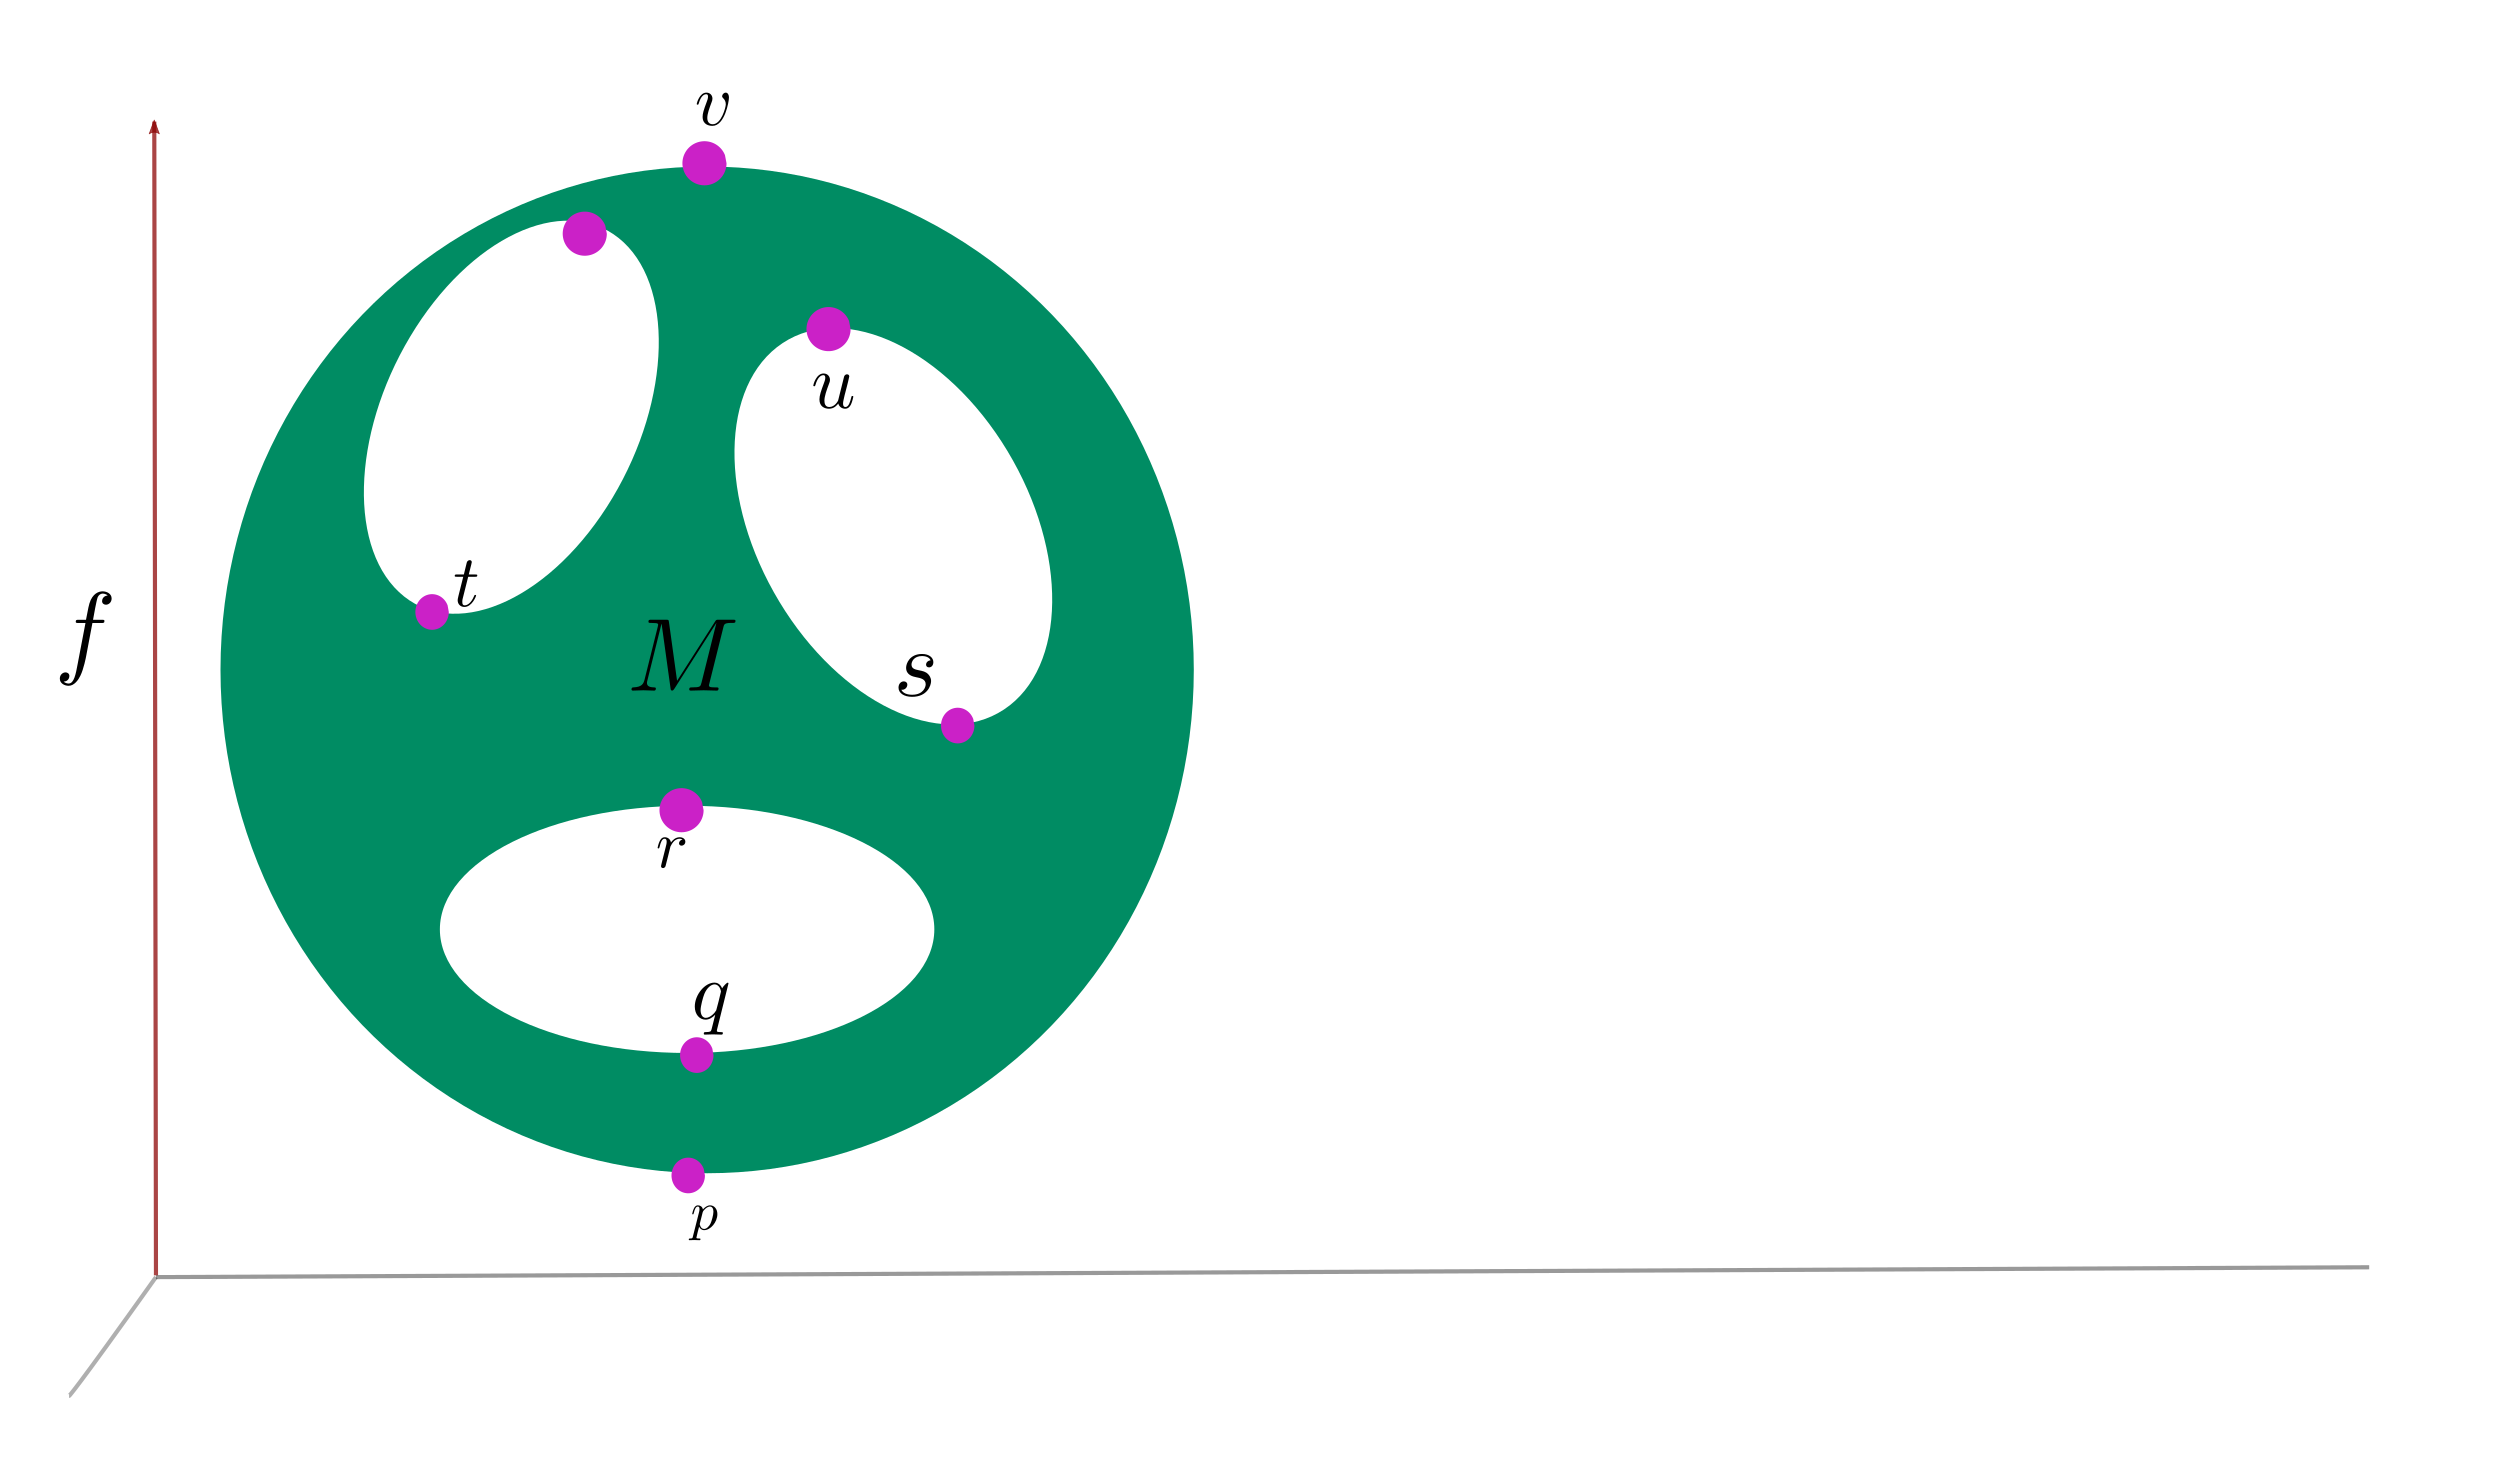 <?xml version="1.0" encoding="UTF-8" standalone="no"?>
<!-- Created with Inkscape (http://www.inkscape.org/) -->

<svg
   xmlns:dc="http://purl.org/dc/elements/1.1/"
   xmlns:cc="http://creativecommons.org/ns#"
   xmlns:rdf="http://www.w3.org/1999/02/22-rdf-syntax-ns#"
   xmlns:svg="http://www.w3.org/2000/svg"
   xmlns="http://www.w3.org/2000/svg"
   xmlns:sodipodi="http://sodipodi.sourceforge.net/DTD/sodipodi-0.dtd"
   xmlns:inkscape="http://www.inkscape.org/namespaces/inkscape"
   width="600mm"
   height="350mm"
   viewBox="0 0 600 350"
   version="1.1"
   id="svg8"
   inkscape:version="0.92.3 (2405546, 2018-03-11)"
   sodipodi:docname="2.svg">
  <sodipodi:namedview
     id="base"
     pagecolor="#ffffff"
     bordercolor="#666666"
     borderopacity="1.0"
     inkscape:pageopacity="0.0"
     inkscape:pageshadow="2"
     inkscape:zoom="0.49497475"
     inkscape:cx="1334.1124"
     inkscape:cy="659.92849"
     inkscape:document-units="mm"
     inkscape:current-layer="layer1"
     showgrid="true"
     inkscape:window-width="1920"
     inkscape:window-height="1145"
     inkscape:window-x="0"
     inkscape:window-y="27"
     inkscape:window-maximized="1">
    <inkscape:grid
       type="xygrid"
       id="grid815" />
  </sodipodi:namedview>
  <defs
     id="defs2">
    <marker
       inkscape:stockid="Arrow1Lend"
       orient="auto"
       refY="0"
       refX="0"
       id="Arrow1Lend"
       style="overflow:visible"
       inkscape:isstock="true">
      <path
         id="path822"
         d="M 0,0 5,-5 -12.5,0 5,5 Z"
         style="fill:#000000;fill-opacity:0.4;fill-rule:evenodd;stroke:#000000;stroke-width:1pt;stroke-opacity:0.4"
         transform="matrix(-0.8,0,0,-0.8,-10,0)"
         inkscape:connector-curvature="0" />
    </marker>
    <marker
       inkscape:stockid="Arrow2Lend"
       orient="auto"
       refY="0"
       refX="0"
       id="Arrow2Lend"
       style="overflow:visible"
       inkscape:isstock="true">
      <path
         id="path840"
         style="fill:#8a0000;fill-opacity:0.73;fill-rule:evenodd;stroke:#8a0000;stroke-width:0.625;stroke-linejoin:round;stroke-opacity:0.73"
         d="M 8.719,4.034 -2.207,0.016 8.719,-4.002 c -1.745,2.372 -1.735,5.617 -6e-7,8.035 z"
         transform="matrix(-1.1,0,0,-1.1,-1.1,0)"
         inkscape:connector-curvature="0" />
    </marker>
  </defs>
  <g
     inkscape:label="Layer 1"
     inkscape:groupmode="layer"
     id="layer1"
     transform="translate(0,53)">
    <g
       id="g1826-2"
       transform="matrix(0.788,0,0,0.855,56.82,-22.682)">
      <g
         word-spacing="normal"
         letter-spacing="normal"
         font-size-adjust="none"
         font-stretch="normal"
         font-weight="normal"
         font-variant="normal"
         font-style="normal"
         stroke-miterlimit="10.433"
         xml:space="preserve"
         transform="matrix(0.5,0,0,-0.5,-87.5,450)"
         id="g1824-7"
         style="font-style:normal;font-variant:normal;font-weight:normal;font-stretch:normal;letter-spacing:normal;word-spacing:normal;text-anchor:start;fill:none;fill-opacity:1;fill-rule:evenodd;stroke:#000000;stroke-linecap:butt;stroke-linejoin:miter;stroke-miterlimit:10.433;stroke-dasharray:none;stroke-dashoffset:0;stroke-opacity:1"><path
           id="path1822-0"
           d="m 478.04,427.67 -0.01,0.02 v 0.02 0.02 0.02 l -0.01,0.02 v 0.02 l -0.01,0.02 v 0.02 l -0.01,0.02 -0.01,0.02 -0.01,0.02 -0.01,0.03 -0.01,0.02 -0.01,0.02 -0.02,0.02 -0.01,0.01 -0.02,0.02 -0.01,0.02 -0.02,0.02 -0.02,0.01 -0.02,0.02 -0.02,0.01 -0.02,0.02 -0.03,0.01 -0.02,0.01 -0.03,0.01 -0.02,0.01 h -0.03 l -0.03,0.01 h -0.03 l -0.03,0.01 h -0.02 -0.01 c -0.55,0 -2.54,-1.99 -3.38,-3.44 -1.11,2.69 -3.05,3.48 -4.64,3.48 v -1.09 c 3.23,0 3.94,-4.03 3.94,-4.37 0,-0.32 -2.74,-11.22 -2.89,-11.43 -0.75,-1.39 -3.53,-4.57 -6.33,-4.57 v 0 c -2.99,0 -3.19,3.84 -3.19,4.68 0,2.39 1.44,7.82 2.3,9.91 1.53,3.69 4.12,5.78 6.17,5.78 v 1.09 c -5.88,0 -12,-7.37 -12,-14.59 0,-4.87 2.94,-7.97 6.56,-7.97 2.16,0 4.1,1.19 5.89,2.99 -0.45,-1.74 -2.09,-8.47 -2.25,-8.93 -0.39,-1.39 -0.79,-1.59 -3.58,-1.64 -0.65,0 -1.15,0 -1.15,-1 0,-0.04 0,-0.54 0.65,-0.54 1.6,0 3.33,0.15 4.99,0.15 1.69,0 3.48,-0.15 5.12,-0.15 0.25,0 0.89,0 0.89,1 0,0.54 -0.48,0.54 -1.28,0.54 -2.4,0 -2.4,0.36 -2.4,0.8 0,0.36 0.11,0.66 0.2,1.09 z"
           inkscape:connector-curvature="0"
           style="fill:#000000;stroke-width:0" /></g>    </g>
    <ellipse
       ry="120.806"
       rx="116.797"
       cy="107.773"
       cx="169.716"
       id="path1042"
       style="fill:#008c63;fill-opacity:1;stroke:none;stroke-width:3.882;stroke-linejoin:round;stroke-miterlimit:4;stroke-dasharray:none;stroke-opacity:0.624" />
    <ellipse
       ry="25.658"
       rx="29.132"
       cy="-95.352"
       cx="576.5"
       id="path1044"
       style="fill:#ffffff;fill-opacity:1;stroke:none;stroke-width:3;stroke-linejoin:round;stroke-miterlimit:4;stroke-dasharray:none;stroke-opacity:0.624" />
    <g
       transform="translate(10.253,-209.157)"
       id="g1328">
      <g
         style="font-style:normal;font-variant:normal;font-weight:normal;font-stretch:normal;letter-spacing:normal;word-spacing:normal;text-anchor:start;fill:none;fill-opacity:1;fill-rule:evenodd;stroke:#000000;stroke-linecap:butt;stroke-linejoin:miter;stroke-miterlimit:10.433;stroke-dasharray:none;stroke-dashoffset:0;stroke-opacity:1"
         id="content"
         transform="matrix(0.5,0,0,-0.5,-87.5,525)"
         xml:space="preserve"
         stroke-miterlimit="10.433"
         font-style="normal"
         font-variant="normal"
         font-weight="normal"
         font-stretch="normal"
         font-size-adjust="none"
         letter-spacing="normal"
         word-spacing="normal"><path
           style="fill:#000000;stroke-width:0"
           inkscape:connector-curvature="0"
           d="m 501.66,436.39 0.04,0.16 0.04,0.16 0.04,0.15 0.04,0.14 0.04,0.14 0.04,0.13 0.04,0.12 0.05,0.11 0.05,0.11 0.05,0.11 0.07,0.09 0.06,0.09 0.08,0.09 0.08,0.08 0.09,0.07 0.09,0.07 0.11,0.06 0.12,0.06 0.13,0.05 0.14,0.05 0.15,0.04 0.09,0.02 0.08,0.02 0.09,0.02 0.09,0.02 0.1,0.01 0.1,0.02 0.1,0.01 0.11,0.01 0.11,0.02 0.12,0.01 0.12,0.01 h 0.12 l 0.13,0.01 0.13,0.01 0.14,0.01 h 0.14 0.15 l 0.15,0.01 h 0.16 0.16 0.17 0.17 c 1.14,0 1.6,0 1.6,1 0,0.55 -0.5,0.55 -1.35,0.55 h -6.58 c -1.29,0 -1.34,0 -1.93,-0.95 l -18.19,-28.39 -3.89,28.18 c -0.16,1.16 -0.25,1.16 -1.55,1.16 h -6.83 c -0.93,0 -1.48,0 -1.48,-0.95 0,-0.6 0.44,-0.6 1.44,-0.6 0.65,0 1.54,-0.04 2.14,-0.09 0.79,-0.11 1.09,-0.25 1.09,-0.8 0,-0.2 -0.05,-0.36 -0.19,-0.95 l -6.33,-25.36 c -0.5,-2 -1.34,-3.59 -5.39,-3.73 -0.25,0 -0.89,-0.05 -0.89,-0.96 0,-0.43 0.3,-0.59 0.71,-0.59 1.59,0 3.32,0.16 4.97,0.16 1.7,0 3.5,-0.16 5.14,-0.16 0.25,0 0.89,0 0.89,1 0,0.55 -0.55,0.55 -0.89,0.55 -2.85,0.04 -3.39,1.04 -3.39,2.18 0,0.35 0.04,0.6 0.2,1.14 l 6.76,27.16 h 0.07 l 4.28,-30.89 c 0.09,-0.59 0.14,-1.14 0.75,-1.14 0.54,0 0.84,0.55 1.09,0.89 l 20.13,31.55 h 0.04 l -7.12,-28.55 c -0.5,-1.95 -0.6,-2.34 -4.53,-2.34 -0.85,0 -1.39,0 -1.39,-0.96 0,-0.59 0.59,-0.59 0.75,-0.59 1.39,0 4.78,0.16 6.17,0.16 2.05,0 4.19,-0.16 6.23,-0.16 0.3,0 0.94,0 0.94,1 0,0.55 -0.45,0.55 -1.39,0.55 -1.84,0 -3.23,0 -3.23,0.89 0,0.2 0,0.29 0.25,1.2 z"
           id="path1325" /></g>    </g>
    <path
       style="fill:none;stroke:#8a0000;stroke-width:1;stroke-linecap:butt;stroke-linejoin:miter;stroke-miterlimit:4;stroke-dasharray:none;stroke-opacity:0.73;marker-end:url(#Arrow2Lend)"
       d="M 37.432,253.087 37.028,-23.815"
       id="path817"
       inkscape:connector-curvature="0" />
    <g
       id="g1360"
       transform="translate(-127.22,-215.419)">
      <g
         word-spacing="normal"
         letter-spacing="normal"
         font-size-adjust="none"
         font-stretch="normal"
         font-weight="normal"
         font-variant="normal"
         font-style="normal"
         stroke-miterlimit="10.433"
         xml:space="preserve"
         transform="matrix(0.5,0,0,-0.5,-87.5,525)"
         id="g1358"
         style="font-style:normal;font-variant:normal;font-weight:normal;font-stretch:normal;letter-spacing:normal;word-spacing:normal;text-anchor:start;fill:none;fill-opacity:1;fill-rule:evenodd;stroke:#000000;stroke-linecap:butt;stroke-linejoin:miter;stroke-miterlimit:10.433;stroke-dasharray:none;stroke-dashoffset:0;stroke-opacity:1"><path
           id="path1356"
           d="m 473.8,426.12 h 4.28 c 1,0 1.5,0 1.5,1 0,0.55 -0.5,0.55 -1.34,0.55 h -4.14 l 1.04,5.69 c 0.21,1.04 0.91,4.57 1.21,5.17 0.45,0.95 1.29,1.7 2.34,1.7 0.19,0 1.49,0 2.44,-0.91 -2.19,-0.18 -2.69,-1.93 -2.69,-2.68 0,-1.14 0.89,-1.74 1.85,-1.74 1.29,0 2.73,1.1 2.73,2.99 0,2.29 -2.3,3.43 -4.33,3.43 -1.7,0 -4.84,-0.89 -6.33,-5.82 -0.29,-1.05 -0.45,-1.55 -1.64,-7.83 h -3.43 c -0.96,0 -1.5,0 -1.5,-0.94 0,-0.61 0.45,-0.61 1.39,-0.61 h 3.29 l -3.75,-19.67 c -0.89,-4.83 -1.73,-9.38 -4.33,-9.38 -0.2,0 -1.43,0 -2.39,0.91 2.3,0.14 2.74,1.94 2.74,2.69 0,1.14 -0.89,1.75 -1.85,1.75 -1.29,0 -2.73,-1.1 -2.73,-3 0,-2.24 2.19,-3.44 4.23,-3.44 2.74,0 4.74,2.94 5.63,4.84 1.59,3.14 2.75,9.16 2.8,9.52 z"
           inkscape:connector-curvature="0"
           style="fill:#000000;stroke-width:0" /></g>    </g>
    <path
       style="fill:none;stroke:#000000;stroke-width:1;stroke-linecap:butt;stroke-linejoin:miter;stroke-miterlimit:4;stroke-dasharray:none;stroke-opacity:0.4"
       d="M 37.432,253.504 568.608,251.147"
       id="path1387"
       inkscape:connector-curvature="0" />
    <path
       style="fill:#cb21c7;fill-opacity:1;stroke:none;stroke-width:1;stroke-linejoin:round;stroke-miterlimit:4;stroke-dasharray:none;stroke-opacity:0.729"
       id="path1435-3"
       sodipodi:type="arc"
       sodipodi:cx="227.72272"
       sodipodi:cy="576.27728"
       sodipodi:rx="4.0090423"
       sodipodi:ry="4.2763124"
       sodipodi:start="0"
       sodipodi:end="5.9060371"
       sodipodi:open="true"
       d="m 231.732,576.277 a 4.009,4.276 0 0 1 -3.632,4.257 4.009,4.276 0 0 1 -4.315,-3.456 4.009,4.276 0 0 1 2.819,-4.908 4.009,4.276 0 0 1 4.846,2.532" />
    <g
       transform="translate(82.79,350.549)"
       id="g1722">
      <g
         style="font-style:normal;font-variant:normal;font-weight:normal;font-stretch:normal;letter-spacing:normal;word-spacing:normal;text-anchor:start;fill:none;fill-opacity:1;fill-rule:evenodd;stroke:#000000;stroke-linecap:butt;stroke-linejoin:miter;stroke-miterlimit:10.433;stroke-dasharray:none;stroke-dashoffset:0;stroke-opacity:1"
         id="g1720"
         transform="matrix(0.5,0,0,-0.5,-87.5,450)"
         xml:space="preserve"
         stroke-miterlimit="10.433"
         font-style="normal"
         font-variant="normal"
         font-weight="normal"
         font-stretch="normal"
         font-size-adjust="none"
         letter-spacing="normal"
         word-spacing="normal"><path
           style="fill:#000000;stroke-width:0"
           inkscape:connector-curvature="0"
           d="m 457.75,400.12 -0.03,-0.15 -0.04,-0.15 -0.03,-0.14 -0.03,-0.13 -0.04,-0.13 -0.03,-0.11 -0.04,-0.12 -0.03,-0.1 -0.04,-0.1 -0.04,-0.09 -0.04,-0.09 -0.05,-0.08 -0.05,-0.07 -0.05,-0.07 -0.06,-0.07 -0.06,-0.06 -0.07,-0.05 -0.07,-0.05 -0.08,-0.04 -0.09,-0.04 -0.09,-0.04 -0.1,-0.03 -0.11,-0.03 -0.12,-0.02 -0.13,-0.02 -0.06,-0.01 -0.07,-0.01 -0.07,-0.01 -0.08,-0.01 h -0.07 l -0.08,-0.01 h -0.08 l -0.09,-0.01 h -0.08 -0.09 -0.1 -0.09 l -0.1,-0.01 h -0.1 c -0.6,0 -1.14,0 -1.14,-0.93 0,-0.41 0.25,-0.61 0.64,-0.61 1.36,0 2.79,0.15 4.18,0.15 1.64,0 3.35,-0.15 4.94,-0.15 0.25,0 0.89,0 0.89,1 0,0.54 -0.5,0.54 -1.19,0.54 -2.5,0 -2.5,0.36 -2.5,0.8 0,0.61 2.1,8.72 2.46,9.97 0.64,-1.44 2.03,-3.19 4.58,-3.19 l -0.05,1.1 c -3.3,0 -3.94,4.14 -3.94,4.43 0,0.1 0,0.21 0.14,0.8 l 2.46,9.77 c 0.34,1.34 1.68,2.73 2.57,3.48 1.75,1.55 3.21,1.89 4.05,1.89 1.98,0 3.19,-1.73 3.19,-4.69 0,-2.93 -1.64,-8.65 -2.55,-10.56 -1.69,-3.48 -4.08,-5.12 -5.92,-5.12 l 0.05,-1.1 c 5.78,0 12,7.27 12,14.6 0,4.68 -2.83,7.96 -6.63,7.96 -2.48,0 -4.87,-1.78 -6.51,-3.73 -0.5,2.69 -2.65,3.73 -4.49,3.73 -2.3,0 -3.25,-1.93 -3.69,-2.82 -0.9,-1.71 -1.54,-4.69 -1.54,-4.85 0,-0.5 0.5,-0.5 0.59,-0.5 0.5,0 0.55,0.07 0.84,1.16 0.86,3.53 1.85,5.92 3.64,5.92 0.85,0 1.55,-0.39 1.55,-2.28 0,-1.16 -0.15,-1.7 -0.34,-2.55 z"
           id="path1718" /></g>    </g>
    <path
       d="m 168.74,462.633 a 4.009,4.276 0 0 1 -3.632,4.257 4.009,4.276 0 0 1 -4.315,-3.456 4.009,4.276 0 0 1 2.819,-4.908 4.009,4.276 0 0 1 4.846,2.532"
       sodipodi:open="true"
       sodipodi:end="5.9060371"
       sodipodi:start="0"
       sodipodi:ry="4.2763124"
       sodipodi:rx="4.0090423"
       sodipodi:cy="462.63284"
       sodipodi:cx="164.73116"
       sodipodi:type="arc"
       id="path1435-3-7"
       style="fill:#cb21c7;fill-opacity:1;stroke:none;stroke-width:1;stroke-linejoin:round;stroke-miterlimit:4;stroke-dasharray:none;stroke-opacity:0.729" />
    <path
       d="m 216.777,468.598 a 4.009,4.276 0 0 1 -3.632,4.257 4.009,4.276 0 0 1 -4.315,-3.456 4.009,4.276 0 0 1 2.819,-4.908 4.009,4.276 0 0 1 4.846,2.532"
       sodipodi:open="true"
       sodipodi:end="5.9060371"
       sodipodi:start="0"
       sodipodi:ry="4.2763124"
       sodipodi:rx="4.0090423"
       sodipodi:cy="468.59778"
       sodipodi:cx="212.76807"
       sodipodi:type="arc"
       id="path1435-3-5"
       style="fill:#cb21c7;fill-opacity:1;stroke:none;stroke-width:1;stroke-linejoin:round;stroke-miterlimit:4;stroke-dasharray:none;stroke-opacity:0.729" />
    <path
       d="m 239.741,439.717 a 4.009,4.276 0 0 1 -3.632,4.257 4.009,4.276 0 0 1 -4.315,-3.456 4.009,4.276 0 0 1 2.819,-4.908 4.009,4.276 0 0 1 4.846,2.532"
       sodipodi:open="true"
       sodipodi:end="5.9060371"
       sodipodi:start="0"
       sodipodi:ry="4.2763124"
       sodipodi:rx="4.0090423"
       sodipodi:cy="439.71655"
       sodipodi:cx="235.73172"
       sodipodi:type="arc"
       id="path1435-3-3"
       style="fill:#cb21c7;fill-opacity:1;stroke:none;stroke-width:1;stroke-linejoin:round;stroke-miterlimit:4;stroke-dasharray:none;stroke-opacity:0.729" />
    <path
       d="m 141.931,440.786 a 4.009,4.276 0 0 1 -3.632,4.257 4.009,4.276 0 0 1 -4.315,-3.456 4.009,4.276 0 0 1 2.819,-4.908 4.009,4.276 0 0 1 4.846,2.532"
       sodipodi:open="true"
       sodipodi:end="5.9060371"
       sodipodi:start="0"
       sodipodi:ry="4.2763124"
       sodipodi:rx="4.0090423"
       sodipodi:cy="440.78561"
       sodipodi:cx="137.92184"
       sodipodi:type="arc"
       id="path1435-3-56"
       style="fill:#cb21c7;fill-opacity:1;stroke:none;stroke-width:1;stroke-linejoin:round;stroke-miterlimit:4;stroke-dasharray:none;stroke-opacity:0.729" />
    <path
       d="m 169.182,229.114 a 4.009,4.276 0 0 1 -3.632,4.257 4.009,4.276 0 0 1 -4.315,-3.456 4.009,4.276 0 0 1 2.819,-4.908 4.009,4.276 0 0 1 4.846,2.532"
       sodipodi:open="true"
       sodipodi:end="5.9060371"
       sodipodi:start="0"
       sodipodi:ry="4.2763124"
       sodipodi:rx="4.0090423"
       sodipodi:cy="229.11354"
       sodipodi:cx="165.17258"
       sodipodi:type="arc"
       id="path1435-3-2"
       style="fill:#cb21c7;fill-opacity:1;stroke:none;stroke-width:1;stroke-linejoin:round;stroke-miterlimit:4;stroke-dasharray:none;stroke-opacity:0.729" />
    <g
       transform="matrix(0.707,0,0,0.707,67.542,-197.547)"
       id="g2441">
      <g
         style="font-style:normal;font-variant:normal;font-weight:normal;font-stretch:normal;letter-spacing:normal;word-spacing:normal;text-anchor:start;fill:none;fill-opacity:1;fill-rule:evenodd;stroke:#000000;stroke-linecap:butt;stroke-linejoin:miter;stroke-miterlimit:10.433;stroke-dasharray:none;stroke-dashoffset:0;stroke-opacity:1"
         id="g2439"
         transform="matrix(0.5,0,0,-0.5,-87.5,450)"
         xml:space="preserve"
         stroke-miterlimit="10.433"
         font-style="normal"
         font-variant="normal"
         font-weight="normal"
         font-stretch="normal"
         font-size-adjust="none"
         letter-spacing="normal"
         word-spacing="normal"><path
           style="fill:#000000;stroke-width:0"
           inkscape:connector-curvature="0"
           d="m 478.83,424.73 v 0.12 0.13 l -0.01,0.12 v 0.11 l -0.01,0.12 -0.01,0.11 -0.01,0.11 -0.02,0.1 -0.03,0.21 -0.03,0.19 -0.05,0.18 -0.04,0.18 -0.06,0.16 -0.06,0.16 -0.06,0.15 -0.07,0.13 -0.07,0.13 -0.07,0.12 -0.08,0.12 -0.08,0.1 -0.08,0.1 -0.09,0.09 -0.08,0.08 -0.09,0.07 -0.09,0.07 -0.09,0.06 -0.1,0.05 -0.09,0.05 -0.09,0.04 -0.09,0.03 -0.09,0.03 -0.1,0.03 -0.09,0.01 -0.08,0.02 h -0.09 -0.09 c -1.25,0 -2.43,-1.29 -2.43,-2.39 0,-0.64 0.25,-0.93 0.79,-1.48 1.05,-1 1.69,-2.3 1.69,-4.09 0,-2.1 -3.03,-13.5 -8.86,-13.5 -2.54,0 -3.69,1.75 -3.69,4.32 0,2.8 1.35,6.44 2.9,10.57 0.34,0.86 0.59,1.54 0.59,2.5 0,2.23 -1.59,4.07 -4.09,4.07 -4.68,0 -6.58,-7.21 -6.58,-7.67 0,-0.5 0.5,-0.5 0.61,-0.5 0.5,0 0.54,0.11 0.79,0.91 1.44,5.03 3.58,6.17 5.03,6.17 0.4,0 1.25,0 1.25,-1.59 0,-1.25 -0.5,-2.6 -0.85,-3.49 -2.19,-5.78 -2.83,-8.08 -2.83,-10.22 0,-5.37 4.37,-6.17 6.67,-6.17 8.37,0 11.2,16.49 11.2,19.08 z"
           id="path2437" /></g>    </g>
    <path
       d="m 174.365,-13.815 a 5.292,5.292 0 0 1 -4.793,5.268 5.292,5.292 0 0 1 -5.696,-4.276 5.292,5.292 0 0 1 3.721,-6.073 5.292,5.292 0 0 1 6.397,3.133"
       sodipodi:open="true"
       sodipodi:end="5.9060371"
       sodipodi:start="0"
       sodipodi:ry="5.2916665"
       sodipodi:rx="5.2916665"
       sodipodi:cy="-13.814996"
       sodipodi:cx="169.07292"
       sodipodi:type="arc"
       id="path2701-9"
       style="fill:#cb21c7;fill-opacity:1;stroke:none;stroke-width:1;stroke-linejoin:round;stroke-miterlimit:4;stroke-dasharray:none;stroke-opacity:0.729" />
    <path
       d="m 160.141,523.397 a 5.292,5.292 0 0 1 -4.793,5.268 5.292,5.292 0 0 1 -5.696,-4.276 5.292,5.292 0 0 1 3.721,-6.073 5.292,5.292 0 0 1 6.397,3.133"
       sodipodi:open="true"
       sodipodi:end="5.9060371"
       sodipodi:start="0"
       sodipodi:ry="5.2916665"
       sodipodi:rx="5.2916665"
       sodipodi:cy="523.39673"
       sodipodi:cx="154.84981"
       sodipodi:type="arc"
       id="path2701-1"
       style="fill:#cb21c7;fill-opacity:1;stroke:none;stroke-width:1;stroke-linejoin:round;stroke-miterlimit:4;stroke-dasharray:none;stroke-opacity:0.729" />
    <path
       style="fill:#cb21c7;fill-opacity:1;stroke:none;stroke-width:1;stroke-linejoin:round;stroke-miterlimit:4;stroke-dasharray:none;stroke-opacity:0.729"
       id="path1435-3-6"
       sodipodi:type="arc"
       sodipodi:cx="157.89957"
       sodipodi:cy="551.41718"
       sodipodi:rx="4.0090423"
       sodipodi:ry="4.2763124"
       sodipodi:start="0"
       sodipodi:end="5.9060371"
       sodipodi:open="true"
       d="m 161.909,551.417 a 4.009,4.276 0 0 1 -3.632,4.257 4.009,4.276 0 0 1 -4.315,-3.456 4.009,4.276 0 0 1 2.819,-4.908 4.009,4.276 0 0 1 4.846,2.532" />
    <path
       style="fill:#cb21c7;fill-opacity:1;stroke:none;stroke-width:1;stroke-linejoin:round;stroke-miterlimit:4;stroke-dasharray:none;stroke-opacity:0.729"
       id="path1435-3-1"
       sodipodi:type="arc"
       sodipodi:cx="186.47461"
       sodipodi:cy="541.36304"
       sodipodi:rx="4.0090423"
       sodipodi:ry="4.2763124"
       sodipodi:start="0"
       sodipodi:end="5.9060371"
       sodipodi:open="true"
       d="m 190.484,541.363 a 4.009,4.276 0 0 1 -3.632,4.257 4.009,4.276 0 0 1 -4.315,-3.456 4.009,4.276 0 0 1 2.819,-4.908 4.009,4.276 0 0 1 4.846,2.532" />
    <g
       transform="matrix(0.528,0,0,0.528,91.665,111.729)"
       id="g1722-3">
      <g
         style="font-style:normal;font-variant:normal;font-weight:normal;font-stretch:normal;letter-spacing:normal;word-spacing:normal;text-anchor:start;fill:none;fill-opacity:1;fill-rule:evenodd;stroke:#000000;stroke-linecap:butt;stroke-linejoin:miter;stroke-miterlimit:10.433;stroke-dasharray:none;stroke-dashoffset:0;stroke-opacity:1"
         id="g1720-6"
         transform="matrix(0.5,0,0,-0.5,-87.5,450)"
         xml:space="preserve"
         stroke-miterlimit="10.433"
         font-style="normal"
         font-variant="normal"
         font-weight="normal"
         font-stretch="normal"
         font-size-adjust="none"
         letter-spacing="normal"
         word-spacing="normal"><path
           style="fill:#000000;stroke-width:0"
           inkscape:connector-curvature="0"
           d="m 457.75,400.12 -0.03,-0.15 -0.04,-0.15 -0.03,-0.14 -0.03,-0.13 -0.04,-0.13 -0.03,-0.11 -0.04,-0.12 -0.03,-0.1 -0.04,-0.1 -0.04,-0.09 -0.04,-0.09 -0.05,-0.08 -0.05,-0.07 -0.05,-0.07 -0.06,-0.07 -0.06,-0.06 -0.07,-0.05 -0.07,-0.05 -0.08,-0.04 -0.09,-0.04 -0.09,-0.04 -0.1,-0.03 -0.11,-0.03 -0.12,-0.02 -0.13,-0.02 -0.06,-0.01 -0.07,-0.01 -0.07,-0.01 -0.08,-0.01 h -0.07 l -0.08,-0.01 h -0.08 l -0.09,-0.01 h -0.08 -0.09 -0.1 -0.09 l -0.1,-0.01 h -0.1 c -0.6,0 -1.14,0 -1.14,-0.93 0,-0.41 0.25,-0.61 0.64,-0.61 1.36,0 2.79,0.15 4.18,0.15 1.64,0 3.35,-0.15 4.94,-0.15 0.25,0 0.89,0 0.89,1 0,0.54 -0.5,0.54 -1.19,0.54 -2.5,0 -2.5,0.36 -2.5,0.8 0,0.61 2.1,8.72 2.46,9.97 0.64,-1.44 2.03,-3.19 4.58,-3.19 l -0.05,1.1 c -3.3,0 -3.94,4.14 -3.94,4.43 0,0.1 0,0.21 0.14,0.8 l 2.46,9.77 c 0.34,1.34 1.68,2.73 2.57,3.48 1.75,1.55 3.21,1.89 4.05,1.89 1.98,0 3.19,-1.73 3.19,-4.69 0,-2.93 -1.64,-8.65 -2.55,-10.56 -1.69,-3.48 -4.08,-5.12 -5.92,-5.12 l 0.05,-1.1 c 5.78,0 12,7.27 12,14.6 0,4.68 -2.83,7.96 -6.63,7.96 -2.48,0 -4.87,-1.78 -6.51,-3.73 -0.5,2.69 -2.65,3.73 -4.49,3.73 -2.3,0 -3.25,-1.93 -3.69,-2.82 -0.9,-1.71 -1.54,-4.69 -1.54,-4.85 0,-0.5 0.5,-0.5 0.59,-0.5 0.5,0 0.55,0.07 0.84,1.16 0.86,3.53 1.85,5.92 3.64,5.92 0.85,0 1.55,-0.39 1.55,-2.28 0,-1.16 -0.15,-1.7 -0.34,-2.55 z"
           id="path1718-7" /></g>    </g>
    <path
       d="m 229.798,516.696 a 5.292,5.292 0 0 1 -4.793,5.268 5.292,5.292 0 0 1 -5.696,-4.276 5.292,5.292 0 0 1 3.721,-6.073 5.292,5.292 0 0 1 6.397,3.133"
       sodipodi:open="true"
       sodipodi:end="5.9060371"
       sodipodi:start="0"
       sodipodi:ry="5.2916665"
       sodipodi:rx="5.2916665"
       sodipodi:cy="516.69556"
       sodipodi:cx="224.50641"
       sodipodi:type="arc"
       id="path2701-1-2"
       style="fill:#cb21c7;fill-opacity:1;stroke:none;stroke-width:1;stroke-linejoin:round;stroke-miterlimit:4;stroke-dasharray:none;stroke-opacity:0.729" />
    <ellipse
       transform="matrix(0.782,0.624,-0.514,0.858,0,0)"
       ry="50.119"
       rx="31.03"
       cy="-40.053"
       cx="130.604"
       id="path1048"
       style="fill:#ffffff;fill-opacity:1;stroke:none;stroke-width:4.157;stroke-linejoin:round;stroke-miterlimit:4;stroke-dasharray:none;stroke-opacity:0.624" />
    <ellipse
       transform="matrix(0.834,-0.552,0.517,0.856,0,0)"
       ry="51.369"
       rx="32.802"
       cy="179.614"
       cx="145.734"
       id="path1048-6"
       style="fill:#ffffff;fill-opacity:1;stroke:none;stroke-width:4.327;stroke-linejoin:round;stroke-miterlimit:4;stroke-dasharray:none;stroke-opacity:0.624" />
    <ellipse
       ry="29.667"
       rx="59.334"
       cy="170.047"
       cx="164.905"
       id="path1048-0"
       style="fill:#ffffff;fill-opacity:1;stroke:none;stroke-width:4.422;stroke-linejoin:round;stroke-miterlimit:4;stroke-dasharray:none;stroke-opacity:0.624" />
    <path
       d="m 168.861,141.449 a 5.292,5.292 0 0 1 -4.793,5.268 5.292,5.292 0 0 1 -5.696,-4.276 5.292,5.292 0 0 1 3.721,-6.073 5.292,5.292 0 0 1 6.397,3.133"
       sodipodi:open="true"
       sodipodi:end="5.9060371"
       sodipodi:start="0"
       sodipodi:ry="5.2916665"
       sodipodi:rx="5.2916665"
       sodipodi:cy="141.44913"
       sodipodi:cx="163.56895"
       sodipodi:type="arc"
       id="path2701-1-1"
       style="fill:#cb21c7;fill-opacity:1;stroke:none;stroke-width:1;stroke-linejoin:round;stroke-miterlimit:4;stroke-dasharray:none;stroke-opacity:0.729" />
    <path
       style="fill:#cb21c7;fill-opacity:1;stroke:none;stroke-width:1;stroke-linejoin:round;stroke-miterlimit:4;stroke-dasharray:none;stroke-opacity:0.729"
       id="path1435-3-26"
       sodipodi:type="arc"
       sodipodi:cx="167.22844"
       sodipodi:cy="200.22507"
       sodipodi:rx="4.0090423"
       sodipodi:ry="4.2763124"
       sodipodi:start="0"
       sodipodi:end="5.9060371"
       sodipodi:open="true"
       d="m 171.237,200.225 a 4.009,4.276 0 0 1 -3.632,4.257 4.009,4.276 0 0 1 -4.315,-3.456 4.009,4.276 0 0 1 2.819,-4.908 4.009,4.276 0 0 1 4.846,2.532" />
    <path
       d="m 233.861,121.137 a 4.009,4.276 0 0 1 -3.632,4.257 4.009,4.276 0 0 1 -4.315,-3.456 4.009,4.276 0 0 1 2.819,-4.908 4.009,4.276 0 0 1 4.846,2.532"
       sodipodi:open="true"
       sodipodi:end="5.9060371"
       sodipodi:start="0"
       sodipodi:ry="4.2763124"
       sodipodi:rx="4.0090423"
       sodipodi:cy="121.13666"
       sodipodi:cx="229.85181"
       sodipodi:type="arc"
       id="path1435-3-7-3"
       style="fill:#cb21c7;fill-opacity:1;stroke:none;stroke-width:1;stroke-linejoin:round;stroke-miterlimit:4;stroke-dasharray:none;stroke-opacity:0.729" />
    <path
       d="m 107.71,93.875 a 4.009,4.276 0 0 1 -3.632,4.257 4.009,4.276 0 0 1 -4.315,-3.456 4.009,4.276 0 0 1 2.819,-4.908 4.009,4.276 0 0 1 4.846,2.532"
       sodipodi:open="true"
       sodipodi:end="5.9060371"
       sodipodi:start="0"
       sodipodi:ry="4.2763124"
       sodipodi:rx="4.0090423"
       sodipodi:cy="93.87516"
       sodipodi:cx="103.70057"
       sodipodi:type="arc"
       id="path1435-3-7-9"
       style="fill:#cb21c7;fill-opacity:1;stroke:none;stroke-width:1;stroke-linejoin:round;stroke-miterlimit:4;stroke-dasharray:none;stroke-opacity:0.729" />
    <path
       d="m 204.14,25.989 a 5.292,5.292 0 0 1 -4.793,5.268 5.292,5.292 0 0 1 -5.696,-4.276 5.292,5.292 0 0 1 3.721,-6.073 5.292,5.292 0 0 1 6.397,3.133"
       sodipodi:open="true"
       sodipodi:end="5.9060371"
       sodipodi:start="0"
       sodipodi:ry="5.2916665"
       sodipodi:rx="5.2916665"
       sodipodi:cy="25.988701"
       sodipodi:cx="198.84853"
       sodipodi:type="arc"
       id="path2701-1-7"
       style="fill:#cb21c7;fill-opacity:1;stroke:none;stroke-width:1;stroke-linejoin:round;stroke-miterlimit:4;stroke-dasharray:none;stroke-opacity:0.729" />
    <path
       d="m 145.635,3.085 a 5.292,5.292 0 0 1 -4.793,5.268 5.292,5.292 0 0 1 -5.696,-4.276 5.292,5.292 0 0 1 3.721,-6.073 5.292,5.292 0 0 1 6.397,3.133"
       sodipodi:open="true"
       sodipodi:end="5.9060371"
       sodipodi:start="0"
       sodipodi:ry="5.2916665"
       sodipodi:rx="5.2916665"
       sodipodi:cy="3.0854299"
       sodipodi:cx="140.34312"
       sodipodi:type="arc"
       id="path2701"
       style="fill:#cb21c7;fill-opacity:1;stroke:none;stroke-width:1;stroke-linejoin:round;stroke-miterlimit:4;stroke-dasharray:none;stroke-opacity:0.729" />
    <g
       id="g2311"
       transform="matrix(0.75,0,0,0.75,89.455,-140.287)">
      <g
         word-spacing="normal"
         letter-spacing="normal"
         font-size-adjust="none"
         font-stretch="normal"
         font-weight="normal"
         font-variant="normal"
         font-style="normal"
         stroke-miterlimit="10.433"
         xml:space="preserve"
         transform="matrix(0.5,0,0,-0.5,-87.5,450)"
         id="g2309"
         style="font-style:normal;font-variant:normal;font-weight:normal;font-stretch:normal;letter-spacing:normal;word-spacing:normal;text-anchor:start;fill:none;fill-opacity:1;fill-rule:evenodd;stroke:#000000;stroke-linecap:butt;stroke-linejoin:miter;stroke-miterlimit:10.433;stroke-dasharray:none;stroke-dashoffset:0;stroke-opacity:1"><path
           id="path2307"
           d="m 472.96,409 0.05,-0.19 0.06,-0.19 0.07,-0.18 0.08,-0.18 0.08,-0.17 0.09,-0.16 0.09,-0.16 0.1,-0.16 0.11,-0.15 0.11,-0.15 0.11,-0.14 0.13,-0.13 0.12,-0.13 0.14,-0.12 0.14,-0.12 0.14,-0.11 0.15,-0.11 0.15,-0.1 0.15,-0.09 0.16,-0.09 0.17,-0.08 0.17,-0.07 0.17,-0.07 0.18,-0.06 0.17,-0.06 0.19,-0.04 0.18,-0.05 0.19,-0.03 0.19,-0.02 0.2,-0.02 0.2,-0.01 0.19,-0.01 c 1.74,0 2.9,1.14 3.69,2.74 0.85,1.79 1.49,4.84 1.49,4.93 0,0.5 -0.44,0.5 -0.6,0.5 -0.5,0 -0.54,-0.2 -0.7,-0.9 -0.69,-2.78 -1.64,-6.17 -3.73,-6.17 -1.05,0 -1.54,0.65 -1.54,2.29 0,1.1 0.6,3.44 0.99,5.17 l 1.4,5.4 c 0.15,0.75 0.65,2.64 0.85,3.39 0.25,1.14 0.75,3.03 0.75,3.32 0,0.91 -0.7,1.35 -1.45,1.35 -0.25,0 -1.55,-0.05 -1.94,-1.74 -0.96,-3.64 -3.14,-12.36 -3.74,-15 -0.06,-0.2 -2.04,-4.18 -5.68,-4.18 -2.6,0 -3.1,2.25 -3.1,4.09 0,2.78 1.41,6.72 2.71,10.16 0.59,1.5 0.84,2.18 0.84,3.14 0,2.23 -1.59,4.07 -4.09,4.07 -4.74,0 -6.58,-7.21 -6.58,-7.67 0,-0.5 0.5,-0.5 0.61,-0.5 0.5,0 0.54,0.11 0.79,0.91 1.24,4.33 3.14,6.17 5.03,6.17 0.44,0 1.25,-0.05 1.25,-1.64 0,-1.2 -0.56,-2.64 -0.85,-3.39 -1.85,-4.94 -2.9,-8.02 -2.9,-10.45 0,-4.74 3.44,-5.99 6.15,-5.99 3.28,0 5.07,2.24 5.92,3.35 z"
           inkscape:connector-curvature="0"
           style="fill:#000000;stroke-width:0" /></g>    </g>
    <path
       inkscape:connector-curvature="0"
       id="path1073"
       d="M 37.432,253.504 C 17.105,282.033 16.571,282.033 16.571,282.033"
       style="fill:none;stroke:#000000;stroke-width:1;stroke-linecap:butt;stroke-linejoin:miter;stroke-opacity:0.316;stroke-miterlimit:4;stroke-dasharray:none" />
    <g
       id="g1960-2"
       transform="matrix(0.656,0,0,0.656,65.341,-6.806)">
      <g
         word-spacing="normal"
         letter-spacing="normal"
         font-size-adjust="none"
         font-stretch="normal"
         font-weight="normal"
         font-variant="normal"
         font-style="normal"
         stroke-miterlimit="10.433"
         xml:space="preserve"
         transform="matrix(0.5,0,0,-0.5,-87.5,450)"
         id="g1958-8"
         style="font-style:normal;font-variant:normal;font-weight:normal;font-stretch:normal;letter-spacing:normal;word-spacing:normal;text-anchor:start;fill:none;fill-opacity:1;fill-rule:evenodd;stroke:#000000;stroke-linecap:butt;stroke-linejoin:miter;stroke-miterlimit:10.433;stroke-dasharray:none;stroke-dashoffset:0;stroke-opacity:1"><path
           id="path1955-9"
           d="m 459.91,409.14 -0.02,-0.07 -0.01,-0.08 -0.02,-0.07 -0.01,-0.08 -0.04,-0.16 -0.04,-0.16 -0.03,-0.16 -0.04,-0.16 -0.04,-0.16 -0.04,-0.16 -0.01,-0.08 -0.02,-0.07 -0.02,-0.07 -0.01,-0.07 -0.02,-0.07 -0.01,-0.07 -0.01,-0.06 -0.01,-0.06 -0.01,-0.06 -0.01,-0.05 -0.01,-0.05 -0.01,-0.04 -0.01,-0.04 v -0.04 -0.03 -0.02 c 0,-0.89 0.7,-1.35 1.43,-1.35 0.61,0 1.5,0.39 1.85,1.39 0.11,0.21 1.8,6.99 2,7.88 0.39,1.64 1.3,5.12 1.59,6.48 0.21,0.64 1.6,2.99 2.78,4.08 0.41,0.34 1.85,1.64 4,1.64 1.28,0 2.03,-0.59 2.08,-0.59 -1.48,-0.25 -2.58,-1.46 -2.58,-2.74 0,-0.79 0.55,-1.75 1.89,-1.75 1.35,0 2.74,1.14 2.74,2.94 0,1.75 -1.6,3.23 -4.13,3.23 -3.25,0 -5.43,-2.43 -6.39,-3.82 -0.39,2.23 -2.18,3.82 -4.53,3.82 -2.28,0 -3.23,-1.93 -3.69,-2.82 -0.89,-1.71 -1.54,-4.69 -1.54,-4.85 0,-0.5 0.5,-0.5 0.61,-0.5 0.5,0 0.54,0.07 0.84,1.16 0.84,3.53 1.84,5.92 3.64,5.92 0.84,0 1.55,-0.39 1.55,-2.28 0,-1.05 -0.16,-1.61 -0.8,-4.19 z"
           inkscape:connector-curvature="0"
           style="fill:#000000;stroke-width:0" /></g>    </g>
    <g
       id="g1826-2-5"
       transform="matrix(0.788,0,0,0.788,55.435,-3.068)">
      <g
         word-spacing="normal"
         letter-spacing="normal"
         font-size-adjust="none"
         font-stretch="normal"
         font-weight="normal"
         font-variant="normal"
         font-style="normal"
         stroke-miterlimit="10.433"
         xml:space="preserve"
         transform="matrix(0.5,0,0,-0.5,-87.5,450)"
         id="g1824-7-0"
         style="font-style:normal;font-variant:normal;font-weight:normal;font-stretch:normal;letter-spacing:normal;word-spacing:normal;text-anchor:start;fill:none;fill-opacity:1;fill-rule:evenodd;stroke:#000000;stroke-linecap:butt;stroke-linejoin:miter;stroke-miterlimit:10.433;stroke-dasharray:none;stroke-dashoffset:0;stroke-opacity:1"><path
           id="path1822-0-3"
           d="m 478.04,427.67 -0.01,0.02 v 0.02 0.02 0.02 l -0.01,0.02 v 0.02 l -0.01,0.02 v 0.02 l -0.01,0.02 -0.01,0.02 -0.01,0.02 -0.01,0.03 -0.01,0.02 -0.01,0.02 -0.02,0.02 -0.01,0.01 -0.02,0.02 -0.01,0.02 -0.02,0.02 -0.02,0.01 -0.02,0.02 -0.02,0.01 -0.02,0.02 -0.03,0.01 -0.02,0.01 -0.03,0.01 -0.02,0.01 h -0.03 l -0.03,0.01 h -0.03 l -0.03,0.01 h -0.02 -0.01 c -0.55,0 -2.54,-1.99 -3.38,-3.44 -1.11,2.69 -3.05,3.48 -4.64,3.48 v -1.09 c 3.23,0 3.94,-4.03 3.94,-4.37 0,-0.32 -2.74,-11.22 -2.89,-11.43 -0.75,-1.39 -3.53,-4.57 -6.33,-4.57 v 0 c -2.99,0 -3.19,3.84 -3.19,4.68 0,2.39 1.44,7.82 2.3,9.91 1.53,3.69 4.12,5.78 6.17,5.78 v 1.09 c -5.88,0 -12,-7.37 -12,-14.59 0,-4.87 2.94,-7.97 6.56,-7.97 2.16,0 4.1,1.19 5.89,2.99 -0.45,-1.74 -2.09,-8.47 -2.25,-8.93 -0.39,-1.39 -0.79,-1.59 -3.58,-1.64 -0.65,0 -1.15,0 -1.15,-1 0,-0.04 0,-0.54 0.65,-0.54 1.6,0 3.33,0.15 4.99,0.15 1.69,0 3.48,-0.15 5.12,-0.15 0.25,0 0.89,0 0.89,1 0,0.54 -0.48,0.54 -1.28,0.54 -2.4,0 -2.4,0.36 -2.4,0.8 0,0.36 0.11,0.66 0.2,1.09 z"
           inkscape:connector-curvature="0"
           style="fill:#000000;stroke-width:0" /></g>    </g>
    <g
       transform="matrix(0.912,0,0,0.912,86.547,-111.188)"
       id="g2451">
      <g
         style="font-style:normal;font-variant:normal;font-weight:normal;font-stretch:normal;letter-spacing:normal;word-spacing:normal;text-anchor:start;fill:none;fill-opacity:1;fill-rule:evenodd;stroke:#000000;stroke-linecap:butt;stroke-linejoin:miter;stroke-miterlimit:10.433;stroke-dasharray:none;stroke-dashoffset:0;stroke-opacity:1"
         id="g2449"
         transform="matrix(0.5,0,0,-0.5,-87.5,450)"
         xml:space="preserve"
         stroke-miterlimit="10.433"
         font-style="normal"
         font-variant="normal"
         font-weight="normal"
         font-stretch="normal"
         font-size-adjust="none"
         letter-spacing="normal"
         word-spacing="normal"><path
           style="fill:#000000;stroke-width:0"
           inkscape:connector-curvature="0"
           d="m 475,424.84 -0.13,-0.01 -0.12,-0.01 -0.13,-0.02 -0.12,-0.03 -0.12,-0.03 -0.12,-0.04 -0.11,-0.04 -0.11,-0.04 -0.11,-0.05 -0.1,-0.06 -0.1,-0.06 -0.1,-0.06 -0.09,-0.07 -0.09,-0.07 -0.09,-0.07 -0.08,-0.08 -0.08,-0.08 -0.07,-0.08 -0.07,-0.09 -0.06,-0.08 -0.06,-0.09 -0.06,-0.1 -0.05,-0.09 -0.04,-0.1 -0.04,-0.09 -0.04,-0.1 -0.03,-0.1 -0.02,-0.1 -0.02,-0.1 -0.02,-0.11 v -0.1 l -0.01,-0.1 c 0,-0.7 0.44,-1.44 1.55,-1.44 1.09,0 2.28,0.85 2.28,2.78 0,2.25 -2.14,4.28 -5.92,4.28 -6.58,0 -8.42,-5.07 -8.42,-7.26 0,-3.89 3.69,-4.64 5.12,-4.94 2.6,-0.5 5.19,-1.05 5.19,-3.78 0,-1.3 -1.14,-5.48 -7.12,-5.48 -0.71,0 -4.54,0 -5.69,2.64 1.9,-0.25 3.14,1.25 3.14,2.64 0,1.14 -0.8,1.75 -1.85,1.75 -1.29,0 -2.78,-1.05 -2.78,-3.3 0,-2.84 2.85,-4.83 7.13,-4.83 8.06,0 10.01,6.03 10.01,8.27 0,1.79 -0.95,3.04 -1.54,3.64 -1.35,1.39 -2.8,1.64 -4.99,2.09 -1.79,0.39 -3.78,0.75 -3.78,2.99 0,1.45 1.19,4.48 5.58,4.48 1.23,0 3.73,-0.34 4.48,-2.28 z"
           id="path2447" /></g>    </g>
    <g
       id="g2714"
       transform="matrix(0.708,0,0,0.708,9.427,-82.328)">
      <g
         word-spacing="normal"
         letter-spacing="normal"
         font-size-adjust="none"
         font-stretch="normal"
         font-weight="normal"
         font-variant="normal"
         font-style="normal"
         stroke-miterlimit="10.433"
         xml:space="preserve"
         transform="matrix(0.5,0,0,-0.5,-87.5,450)"
         id="g2712"
         style="font-style:normal;font-variant:normal;font-weight:normal;font-stretch:normal;letter-spacing:normal;word-spacing:normal;text-anchor:start;fill:none;fill-opacity:1;fill-rule:evenodd;stroke:#000000;stroke-linecap:butt;stroke-linejoin:miter;stroke-miterlimit:10.433;stroke-dasharray:none;stroke-dashoffset:0;stroke-opacity:1"><path
           id="path2710"
           d="m 465.79,426.12 h 4.68 c 0.99,0 1.49,0 1.49,1 0,0.55 -0.5,0.55 -1.39,0.55 h -4.39 c 1.79,7.08 2.04,8.08 2.04,8.37 0,0.85 -0.59,1.35 -1.43,1.35 -0.16,0 -1.55,-0.05 -2,-1.8 l -1.94,-7.92 h -4.69 c -1,0 -1.5,0 -1.5,-0.94 0,-0.61 0.41,-0.61 1.41,-0.61 h 4.37 c -3.58,-14.14 -3.78,-14.98 -3.78,-15.89 0,-2.69 1.89,-4.58 4.58,-4.58 5.08,0 7.92,7.27 7.92,7.67 0,0.5 -0.39,0.5 -0.59,0.5 -0.46,0 -0.5,-0.15 -0.75,-0.7 -2.14,-5.17 -4.78,-6.37 -6.47,-6.37 -1.05,0 -1.55,0.65 -1.55,2.29 0,1.19 0.09,1.55 0.3,2.39 z"
           inkscape:connector-curvature="0"
           style="fill:#000000;stroke-width:0" /></g>    </g>
    <rect
       style="fill:#007aa1;fill-opacity:1;stroke:none;stroke-width:1.154;stroke-linejoin:round;stroke-miterlimit:4;stroke-dasharray:none;stroke-opacity:0.729"
       id="rect1306"
       width="320.189"
       height="290.369"
       x="50.228"
       y="-369.077" />
  </g>
</svg>
